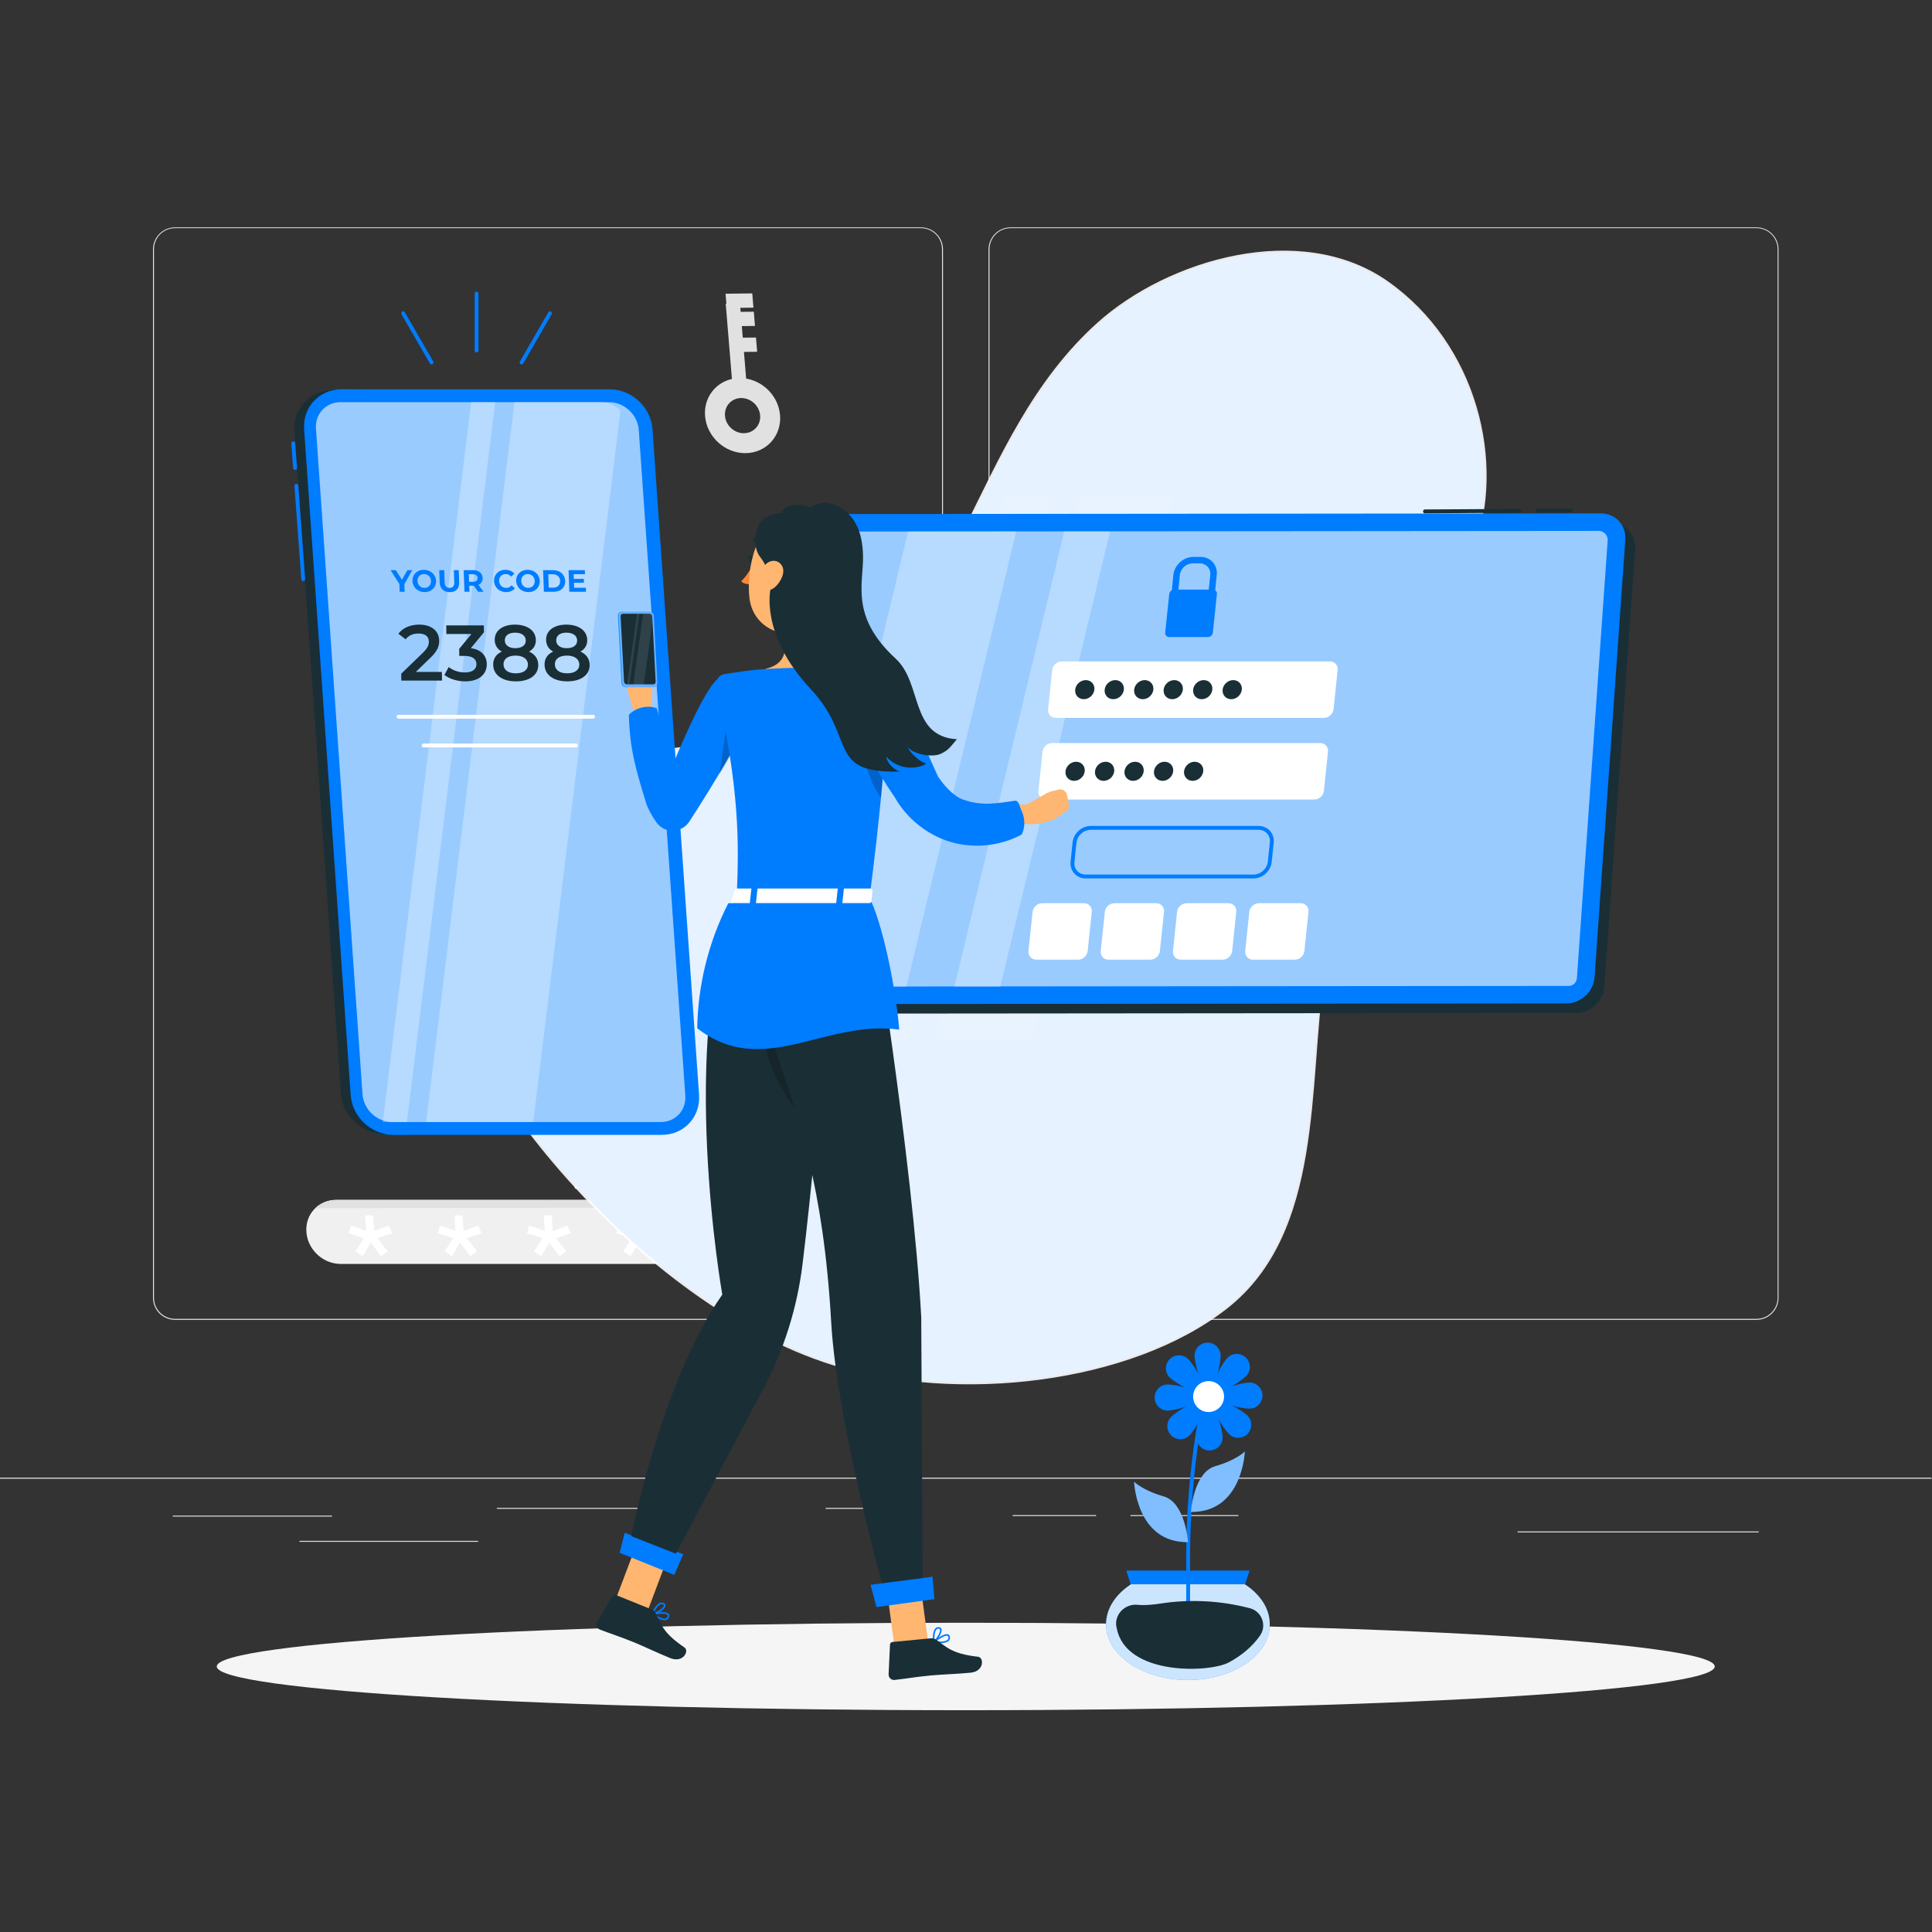 <?xml version="1.0" encoding="UTF-8" standalone="no"?>
<!-- Created with Inkscape (http://www.inkscape.org/) -->

<svg
   version="1.1"
   id="svg2"
   width="666.667"
   height="666.667"
   viewBox="0 0 666.667 666.667"
   sodipodi:docname="illustration1.ai"
   xmlns:inkscape="http://www.inkscape.org/namespaces/inkscape"
   xmlns:sodipodi="http://sodipodi.sourceforge.net/DTD/sodipodi-0.dtd"
   xmlns="http://www.w3.org/2000/svg"
   xmlns:svg="http://www.w3.org/2000/svg">
  <rect x="0" y="0" width="666.667" height="666.667" fill="#333333" stroke="none"/>
  <defs
     id="defs6">
    <clipPath
       clipPathUnits="userSpaceOnUse"
       id="clipPath16">
      <path
         d="M 0,500 H 500 V 0 H 0 Z"
         id="path14" />
    </clipPath>
    <clipPath
       clipPathUnits="userSpaceOnUse"
       id="clipPath52">
      <path
         d="m 295.492,425.193 h 39.354 v -43.622 h -39.354 z"
         id="path50" />
    </clipPath>
    <clipPath
       clipPathUnits="userSpaceOnUse"
       id="clipPath128">
      <path
         d="m 269.385,226.396 h 68.651 v -53.455 h -68.651 z"
         id="path126" />
    </clipPath>
    <clipPath
       clipPathUnits="userSpaceOnUse"
       id="clipPath144">
      <path
         d="M 0,500 H 500 V 0 H 0 Z"
         id="path142" />
    </clipPath>
    <clipPath
       clipPathUnits="userSpaceOnUse"
       id="clipPath156">
      <path
         d="M 115.164,435.241 H 384.836 V 141.769 H 115.164 Z"
         id="path154" />
    </clipPath>
    <clipPath
       clipPathUnits="userSpaceOnUse"
       id="clipPath176">
      <path
         d="M 0,500 H 500 V 0 H 0 Z"
         id="path174" />
    </clipPath>
    <clipPath
       clipPathUnits="userSpaceOnUse"
       id="clipPath184">
      <path
         d="m 222.117,372.045 h 50.018 V 230.894 h -50.018 z"
         id="path182" />
    </clipPath>
    <clipPath
       clipPathUnits="userSpaceOnUse"
       id="clipPath200">
      <path
         d="m 241.709,372.045 h 62.505 V 230.894 h -62.505 z"
         id="path198" />
    </clipPath>
    <clipPath
       clipPathUnits="userSpaceOnUse"
       id="clipPath224">
      <path
         d="M 205.976,362.699 H 416.174 V 244.733 H 205.976 Z"
         id="path222" />
    </clipPath>
    <clipPath
       clipPathUnits="userSpaceOnUse"
       id="clipPath328">
      <path
         d="m 207.833,362.558 h 79.54 V 244.733 h -79.54 z"
         id="path326" />
    </clipPath>
    <clipPath
       clipPathUnits="userSpaceOnUse"
       id="clipPath348">
      <path
         d="M 0,500 H 500 V 0 H 0 Z"
         id="path346" />
    </clipPath>
    <clipPath
       clipPathUnits="userSpaceOnUse"
       id="clipPath368">
      <path
         d="M 81.773,396.018 H 177.42 V 209.67 H 81.773 Z"
         id="path366" />
    </clipPath>
    <clipPath
       clipPathUnits="userSpaceOnUse"
       id="clipPath384">
      <path
         d="M 99.104,396.018 H 160.62 V 209.67 H 99.104 Z"
         id="path382" />
    </clipPath>
    <clipPath
       clipPathUnits="userSpaceOnUse"
       id="clipPath480">
      <path
         d="M 0,500 H 500 V 0 H 0 Z"
         id="path478" />
    </clipPath>
    <clipPath
       clipPathUnits="userSpaceOnUse"
       id="clipPath532">
      <path
         d="m 308.28,124.379 h 13.959 V 108.744 H 308.28 Z"
         id="path530" />
    </clipPath>
    <clipPath
       clipPathUnits="userSpaceOnUse"
       id="clipPath552">
      <path
         d="m 293.58,116.561 h 13.959 V 100.926 H 293.58 Z"
         id="path550" />
    </clipPath>
    <clipPath
       clipPathUnits="userSpaceOnUse"
       id="clipPath572">
      <path
         d="m 286.319,93.328 h 42.38 v -28.09 h -42.38 z"
         id="path570" />
    </clipPath>
    <clipPath
       clipPathUnits="userSpaceOnUse"
       id="clipPath600">
      <path
         d="M 0,500 H 500 V 0 H 0 Z"
         id="path598" />
    </clipPath>
    <clipPath
       clipPathUnits="userSpaceOnUse"
       id="clipPath660">
      <path
         d="m 186.243,315.462 h 5.978 v -15.731 h -5.978 z"
         id="path658" />
    </clipPath>
    <clipPath
       clipPathUnits="userSpaceOnUse"
       id="clipPath680">
      <path
         d="m 221.827,317.493 h 7.477 v -23.829 h -7.477 z"
         id="path678" />
    </clipPath>
    <clipPath
       clipPathUnits="userSpaceOnUse"
       id="clipPath728">
      <path
         d="m 197.335,254.335 h 8.72 v -41.472 h -8.72 z"
         id="path726" />
    </clipPath>
    <clipPath
       clipPathUnits="userSpaceOnUse"
       id="clipPath776">
      <path
         d="m 159.969,341.747 h 2.588 v -19.506 h -2.588 z"
         id="path774" />
    </clipPath>
    <clipPath
       clipPathUnits="userSpaceOnUse"
       id="clipPath796">
      <path
         d="m 160.14,341.747 h 10.031 V 322.241 H 160.14 Z"
         id="path794" />
    </clipPath>
    <clipPath
       clipPathUnits="userSpaceOnUse"
       id="clipPath816">
      <path
         d="m 162.339,341.25 h 6.561 v -18.271 h -6.561 z"
         id="path814" />
    </clipPath>
  </defs>
  <sodipodi:namedview
     id="namedview4"
     pagecolor="#ffffff"
     bordercolor="#000000"
     borderopacity="0.25"
     inkscape:showpageshadow="2"
     inkscape:pageopacity="0.0"
     inkscape:pagecheckerboard="0"
     inkscape:deskcolor="#d1d1d1" />
  <g
     id="g8"
     inkscape:groupmode="layer"
     inkscape:label="illustration1"
     transform="matrix(1.333,0,0,-1.333,0,666.667)">
    <g
       id="g10">
      <g
         id="g12"
         clip-path="url(#clipPath16)">
        <g
           id="g18"
           transform="translate(250,80.054)">
          <path
             d="m 0,0 c 107.082,0 193.89,-5.068 193.89,-11.32 0,-6.252 -86.808,-11.321 -193.89,-11.321 -107.083,0 -193.89,5.069 -193.89,11.321 C -193.89,-5.068 -107.083,0 0,0"
             style="fill:#f5f5f5;fill-opacity:1;fill-rule:nonzero;stroke:none"
             id="path20" />
        </g>
        <g
           id="g22"
           transform="translate(45.305,441.07)">
          <path
             d="m 0,0 c -3.012,-0.006 -5.449,-2.449 -5.449,-5.46 v -271.43 c 0,-3.012 2.437,-5.454 5.449,-5.46 h 193.09 c 3.014,0.006 5.455,2.446 5.461,5.46 V -5.46 c -0.006,3.013 -2.447,5.454 -5.461,5.46 z M 193.09,-282.6 H 0 c -3.149,0.006 -5.699,2.56 -5.699,5.71 V -5.46 C -5.672,-2.33 -3.13,0.194 0,0.2 h 193.09 c 3.154,0 5.711,-2.556 5.711,-5.71 v -271.38 c 0,-3.153 -2.557,-5.71 -5.711,-5.71"
             style="fill:#e7e7e7;fill-opacity:1;fill-rule:nonzero;stroke:none"
             id="path24" />
        </g>
        <g
           id="g26"
           transform="translate(261.606,441.07)">
          <path
             d="m 0,0 c -3.014,-0.006 -5.455,-2.447 -5.461,-5.46 v -271.43 c 0.006,-3.014 2.447,-5.454 5.461,-5.46 h 193.1 c 3.012,0.006 5.454,2.446 5.46,5.46 V -5.46 c -0.006,3.013 -2.448,5.454 -5.46,5.46 z M 193.1,-282.6 H 0 c -3.151,0.006 -5.705,2.558 -5.711,5.71 V -5.46 C -5.678,-2.329 -3.133,0.194 0,0.2 h 193.1 c 3.126,-0.011 5.663,-2.534 5.689,-5.66 v -271.43 c 0,-3.146 -2.544,-5.699 -5.689,-5.71"
             style="fill:#e7e7e7;fill-opacity:1;fill-rule:nonzero;stroke:none"
             id="path28" />
        </g>
        <path
           d="m 44.73,107.79 h 41.21 v -0.25 H 44.73 Z"
           style="fill:#e1e1e1;fill-opacity:1;fill-rule:nonzero;stroke:none"
           id="path30" />
        <path
           d="m 128.61,109.79 h 41.33 v -0.25 h -41.33 z"
           style="fill:#e1e1e1;fill-opacity:1;fill-rule:nonzero;stroke:none"
           id="path32" />
        <path
           d="m 213.72,109.79 h 10 v -0.25 h -10 z"
           style="fill:#e1e1e1;fill-opacity:1;fill-rule:nonzero;stroke:none"
           id="path34" />
        <path
           d="m 77.52,101.25 h 46.25 V 101 H 77.52 Z"
           style="fill:#e1e1e1;fill-opacity:1;fill-rule:nonzero;stroke:none"
           id="path36" />
        <path
           d="m 262.14,107.92 h 21.601 v -0.25 H 262.14 Z"
           style="fill:#e1e1e1;fill-opacity:1;fill-rule:nonzero;stroke:none"
           id="path38" />
        <path
           d="m 292.64,107.92 h 27.931 v -0.25 H 292.64 Z"
           style="fill:#e1e1e1;fill-opacity:1;fill-rule:nonzero;stroke:none"
           id="path40" />
        <path
           d="m 392.83,103.69 h 62.439 v -0.25 H 392.83 Z"
           style="fill:#e1e1e1;fill-opacity:1;fill-rule:nonzero;stroke:none"
           id="path42" />
        <path
           d="M 500,117.352 H 0 v 0.25 h 500 z"
           style="fill:#ececec;fill-opacity:1;fill-rule:nonzero;stroke:none"
           id="path44" />
        <g
           id="g46">
          <g
             id="g48" />
          <g
             id="g60">
            <g
               clip-path="url(#clipPath52)"
               opacity="0.8"
               id="g58">
              <g
                 transform="translate(334.835,420.519)"
                 id="g56">
                <path
                   d="m 0,0 -2.493,-34.274 c -0.083,-1.194 -0.599,-2.278 -1.393,-3.091 -0.915,-0.973 -2.21,-1.583 -3.607,-1.583 h -27.491 c -1.017,0 -1.934,0.322 -2.657,0.881 -1.127,0.838 -1.799,2.226 -1.69,3.793 L -36.839,0 c 0.181,2.582 2.418,4.673 5,4.673 H -4.347 C -1.765,4.673 0.181,2.582 0,0"
                   style="fill:#e1e1e1;fill-opacity:1;fill-rule:nonzero;stroke:none"
                   id="path54" />
              </g>
            </g>
          </g>
        </g>
        <g
           id="g62"
           transform="translate(322.911,405.002)">
          <path
             d="m 0,0 c -0.354,-5.056 -4.009,-9.154 -8.165,-9.154 -4.155,0 -7.237,4.098 -6.884,9.154 0.354,5.056 4.009,9.154 8.165,9.154 C -2.729,9.154 0.354,5.056 0,0"
             style="fill:#ffffff;fill-opacity:1;fill-rule:nonzero;stroke:none"
             id="path64" />
        </g>
        <g
           id="g66"
           transform="translate(326.377,383.934)">
          <path
             d="m 0,0 h -25.159 c -1.595,0 -2.699,0.765 -2.739,1.839 -0.059,1.555 8.1,8.304 15.84,7.719 0.029,-0.002 0.056,0 0.084,0 h 0.093 C -7.139,9.538 -2.674,7.533 1.078,4.567 4.812,1.616 1.278,0 0,0"
             style="fill:#ffffff;fill-opacity:1;fill-rule:nonzero;stroke:none"
             id="path68" />
        </g>
        <g
           id="g70"
           transform="translate(191.846,397.087)">
          <path
             d="m 0,0 c -2.508,-0.031 -4.38,-2.099 -4.173,-4.609 0.207,-2.51 2.415,-4.527 4.923,-4.495 2.508,0.031 4.381,2.099 4.174,4.608 C 4.717,-1.985 2.508,0.031 0,0 M 1.176,-14.267 C -4.176,-14.333 -8.89,-10.03 -9.331,-4.673 -9.772,0.684 -5.777,5.096 -0.425,5.163 4.928,5.229 9.641,0.926 10.082,-4.431 10.523,-9.788 6.528,-14.2 1.176,-14.267"
             style="fill:#e1e1e1;fill-opacity:1;fill-rule:nonzero;stroke:none"
             id="path72" />
        </g>
        <g
           id="g74"
           transform="translate(193.502,397.836)">
          <path
             d="m 0,0 -3.685,-0.046 -1.954,23.717 3.685,0.046 z"
             style="fill:#e1e1e1;fill-opacity:1;fill-rule:nonzero;stroke:none"
             id="path76" />
        </g>
        <g
           id="g78"
           transform="translate(195.039,420.489)">
          <path
             d="m 0,0 -6.917,-0.086 -0.305,3.688 6.917,0.086 z"
             style="fill:#e1e1e1;fill-opacity:1;fill-rule:nonzero;stroke:none"
             id="path80" />
        </g>
        <g
           id="g82"
           transform="translate(195.435,415.75)">
          <path
             d="m 0,0 -6.504,-0.081 -0.304,3.687 6.504,0.082 z"
             style="fill:#e1e1e1;fill-opacity:1;fill-rule:nonzero;stroke:none"
             id="path84" />
        </g>
        <g
           id="g86"
           transform="translate(195.996,409.066)">
          <path
             d="M 0,0 -5.677,-0.071 -5.98,3.617 -0.304,3.688 Z"
             style="fill:#e1e1e1;fill-opacity:1;fill-rule:nonzero;stroke:none"
             id="path88" />
        </g>
        <g
           id="g90"
           transform="translate(79.309,181.231)">
          <path
             d="m 0,0 c 0.021,-0.3 0.062,-0.6 0.112,-0.89 0.335,-1.93 1.337,-3.67 2.728,-4.97 1.604,-1.5 3.74,-2.43 6.03,-2.43 h 84.49 c 4.28,0 7.574,3.24 7.722,7.4 0.01,0.29 0.009,0.59 -0.012,0.89 -0.159,2.28 -1.235,4.36 -2.839,5.85 -1.605,1.5 -3.74,2.43 -6.03,2.43 H 7.711 C 3.131,8.28 -0.319,4.57 0,0"
             style="fill:#f0f0f0;fill-opacity:1;fill-rule:nonzero;stroke:none"
             id="path92" />
        </g>
        <g
           id="g94"
           transform="translate(180.388,180.343)">
          <path
             d="M 0,0 C -0.005,-0.27 -0.029,-0.54 -0.074,-0.8 -0.296,1.36 -1.352,3.32 -2.887,4.74 -4.49,6.24 -6.624,7.17 -8.914,7.17 L -98.767,7.03 c 1.374,1.33 3.268,2.14 5.398,2.14 h 84.49 c 2.29,0 4.424,-0.93 6.027,-2.43 C -1.248,5.25 -0.164,3.17 -0.004,0.891 0.011,0.59 0.016,0.29 0,0"
             style="fill:#e1e1e1;fill-opacity:1;fill-rule:nonzero;stroke:none"
             id="path96" />
        </g>
        <g
           id="g98"
           transform="translate(165.931,185.516)">
          <path
             d="m 0,0 0.282,-4.041 3.787,1.403 0.86,-1.996 -3.868,-1.275 2.701,-3.391 -1.745,-1.277 -2.63,3.524 -2.102,-3.524 -1.87,1.277 2.191,3.391 -4.01,1.275 0.578,1.984 4.018,-1.352 L -2.087,0 Z"
             style="fill:#ffffff;fill-opacity:1;fill-rule:nonzero;stroke:none"
             id="path100" />
        </g>
        <g
           id="g102"
           transform="translate(142.823,185.516)">
          <path
             d="M 0,0 0.282,-4.041 4.07,-2.638 4.93,-4.634 1.061,-5.909 3.763,-9.3 l -1.746,-1.277 -2.63,3.524 -2.102,-3.524 -1.87,1.277 2.191,3.391 -4.01,1.275 0.578,1.984 4.019,-1.352 L -2.087,0 Z"
             style="fill:#ffffff;fill-opacity:1;fill-rule:nonzero;stroke:none"
             id="path104" />
        </g>
        <g
           id="g106"
           transform="translate(119.716,185.516)">
          <path
             d="M 0,0 0.283,-4.041 4.07,-2.638 4.93,-4.634 1.062,-5.909 3.763,-9.3 l -1.746,-1.277 -2.63,3.524 -2.101,-3.524 -1.87,1.277 2.191,3.391 -4.011,1.275 0.578,1.984 4.019,-1.352 L -2.087,0 Z"
             style="fill:#ffffff;fill-opacity:1;fill-rule:nonzero;stroke:none"
             id="path108" />
        </g>
        <g
           id="g110"
           transform="translate(96.608,185.516)">
          <path
             d="M 0,0 0.283,-4.041 4.07,-2.638 4.93,-4.634 1.062,-5.909 3.763,-9.3 l -1.745,-1.277 -2.63,3.524 -2.102,-3.524 -1.87,1.277 2.191,3.391 -4.01,1.275 0.577,1.984 4.019,-1.352 L -2.086,0 Z"
             style="fill:#ffffff;fill-opacity:1;fill-rule:nonzero;stroke:none"
             id="path112" />
        </g>
        <g
           id="g114"
           transform="translate(152.734,192.432)">
          <path
             d="M 0,0 H -3.938 L -3.92,1 H 0.018 Z"
             style="fill:#e1e1e1;fill-opacity:1;fill-rule:nonzero;stroke:none"
             id="path116" />
        </g>
        <g
           id="g118"
           transform="translate(169.673,192.432)">
          <path
             d="m 0,0 h -12.854 l 0.018,1 H 0.018 Z"
             style="fill:#e1e1e1;fill-opacity:1;fill-rule:nonzero;stroke:none"
             id="path120" />
        </g>
        <g
           id="g122">
          <g
             id="g124" />
          <g
             id="g136">
            <g
               clip-path="url(#clipPath128)"
               opacity="0.8"
               id="g134">
              <g
                 transform="translate(269.385,197.473)"
                 id="g132">
                <path
                   d="m 0,0 15.934,-24.531 52.558,52.558 c 0.462,0.462 -0.176,1.181 -0.689,0.778 L 17.716,-10.455 8.257,4.797 Z"
                   style="fill:#e1e1e1;fill-opacity:1;fill-rule:nonzero;stroke:none"
                   id="path130" />
              </g>
            </g>
          </g>
        </g>
      </g>
    </g>
    <g
       id="g138">
      <g
         id="g140"
         clip-path="url(#clipPath144)">
        <g
           id="g146"
           transform="translate(284.417,416.216)">
          <path
             d="m 0,0 c -16.634,-14.948 -25.176,-34.714 -34.57,-53.531 -9.394,-18.816 -20.879,-38.07 -41.01,-49.661 -14.297,-8.233 -36.397,-4.378 -51.833,-11.034 -24.85,-10.715 -34.708,-19.806 -40.706,-42.564 -7.133,-27.064 47.181,-96.098 99.455,-112.212 32.035,-9.875 76.757,-4.932 101.607,14.582 24.851,19.514 20.795,57.655 24.974,85.881 3.008,20.323 1.419,41.434 9.746,60.701 7.381,17.079 22.109,31.522 28.726,48.817 8.8,23.005 1.007,53.625 -21.788,69.674 C 52.211,26.417 18.076,16.244 0,0"
             style="fill:#007cff;fill-opacity:1;fill-rule:nonzero;stroke:none"
             id="path148" />
        </g>
        <g
           id="g150">
          <g
             id="g152" />
          <g
             id="g168">
            <g
               clip-path="url(#clipPath156)"
               opacity="0.9"
               id="g166">
              <g
                 transform="translate(284.417,416.216)"
                 id="g160">
                <path
                   d="m 0,0 c -16.634,-14.948 -25.176,-34.714 -34.57,-53.531 -9.394,-18.816 -20.879,-38.07 -41.01,-49.661 -14.297,-8.233 -36.397,-4.378 -51.833,-11.034 -24.85,-10.715 -34.708,-19.806 -40.706,-42.564 -7.133,-27.064 47.181,-96.098 99.455,-112.212 32.035,-9.875 76.757,-4.932 101.607,14.582 24.851,19.514 20.795,57.655 24.974,85.881 3.008,20.323 1.419,41.434 9.746,60.701 7.381,17.079 22.109,31.522 28.726,48.817 8.8,23.005 1.007,53.625 -21.788,69.674 C 52.211,26.417 18.076,16.244 0,0"
                   style="fill:#ffffff;fill-opacity:1;fill-rule:nonzero;stroke:none"
                   id="path158" />
              </g>
              <g
                 transform="translate(284.417,416.216)"
                 id="g164">
                <path
                   d="m 0,0 c -16.634,-14.948 -25.176,-34.714 -34.57,-53.531 -9.394,-18.816 -20.879,-38.07 -41.01,-49.661 -14.297,-8.233 -36.397,-4.378 -51.833,-11.034 -24.85,-10.715 -34.708,-19.806 -40.706,-42.564 -7.133,-27.064 47.181,-96.098 99.455,-112.212 32.035,-9.875 76.757,-4.932 101.607,14.582 24.851,19.514 20.795,57.655 24.974,85.881 3.008,20.323 1.419,41.434 9.746,60.701 7.381,17.079 22.109,31.522 28.726,48.817 8.8,23.005 1.007,53.625 -21.788,69.674 C 52.211,26.417 18.076,16.244 0,0 Z"
                   style="fill:none;stroke:#ffffff;stroke-width:1;stroke-linecap:butt;stroke-linejoin:miter;stroke-miterlimit:10;stroke-dasharray:none;stroke-opacity:1"
                   id="path162" />
              </g>
            </g>
          </g>
        </g>
      </g>
    </g>
    <g
       id="g170">
      <g
         id="g172"
         clip-path="url(#clipPath176)">
        <g
           id="g178">
          <g
             id="g180" />
          <g
             id="g192">
            <g
               clip-path="url(#clipPath184)"
               opacity="0.1"
               id="g190">
              <g
                 transform="translate(259.856,372.045)"
                 id="g188">
                <path
                   d="m 0,0 -37.739,-141.15 h 12.695 L 12.278,0 Z"
                   style="fill:#ffffff;fill-opacity:1;fill-rule:nonzero;stroke:none"
                   id="path186" />
              </g>
            </g>
          </g>
        </g>
        <g
           id="g194">
          <g
             id="g196" />
          <g
             id="g208">
            <g
               clip-path="url(#clipPath200)"
               opacity="0.1"
               id="g206">
              <g
                 transform="translate(279.449,372.045)"
                 id="g204">
                <path
                   d="m 0,0 -37.74,-141.15 h 25.182 L 24.765,0 Z"
                   style="fill:#ffffff;fill-opacity:1;fill-rule:nonzero;stroke:none"
                   id="path202" />
              </g>
            </g>
          </g>
        </g>
        <g
           id="g210"
           transform="translate(415.31,244.685)">
          <path
             d="m 0,0 7.961,113.303 c 0.264,3.744 -2.573,6.776 -6.335,6.773 l -197.734,-0.172 c -3.762,-0.003 -7.025,-3.04 -7.288,-6.784 l -7.961,-113.304 c -0.263,-3.743 2.573,-6.775 6.335,-6.772 L -7.288,-6.784 C -3.526,-6.781 -0.263,-3.743 0,0"
             style="fill:#1a2e35;fill-opacity:1;fill-rule:nonzero;stroke:none"
             id="path212" />
        </g>
        <g
           id="g214"
           transform="translate(412.772,247.156)">
          <path
             d="m 0,0 7.962,113.303 c 0.263,3.744 -2.573,6.776 -6.336,6.773 l -197.733,-0.172 c -3.763,-0.003 -7.026,-3.04 -7.289,-6.784 l -7.961,-113.304 c -0.263,-3.743 2.573,-6.775 6.336,-6.772 L -7.287,-6.784 C -3.525,-6.781 -0.263,-3.743 0,0"
             style="fill:#007cff;fill-opacity:1;fill-rule:nonzero;stroke:none"
             id="path216" />
        </g>
        <g
           id="g218">
          <g
             id="g220" />
          <g
             id="g232">
            <g
               clip-path="url(#clipPath224)"
               opacity="0.6"
               id="g230">
              <g
                 transform="translate(407.531,245.483)"
                 id="g228">
                <path
                   d="M 0,0 C -0.283,-0.263 -0.771,-0.577 -1.494,-0.579 L -199.228,-0.75 c -1.33,-0.001 -2.415,1.156 -2.322,2.477 l 7.961,113.303 c 0.05,0.712 0.396,1.174 0.677,1.436 0.282,0.263 0.77,0.577 1.492,0.578 l 197.735,0.171 c 1.33,10e-4 2.414,-1.155 2.322,-2.476 L 0.676,1.436 C 0.626,0.724 0.28,0.263 0,0"
                   style="fill:#ffffff;fill-opacity:1;fill-rule:nonzero;stroke:none"
                   id="path226" />
              </g>
            </g>
          </g>
        </g>
        <g
           id="g234"
           transform="translate(341.759,307.771)">
          <path
             d="m 0,0 h -69.405 c -1.24,0 -2.349,-1 -2.478,-2.233 l -1.062,-10.15 c -0.129,-1.233 0.771,-2.233 2.01,-2.233 h 69.406 c 1.239,0 2.348,1 2.477,2.233 l 1.063,10.15 C 2.14,-1 1.239,0 0,0"
             style="fill:#ffffff;fill-opacity:1;fill-rule:nonzero;stroke:none"
             id="path236" />
        </g>
        <g
           id="g238"
           transform="translate(280.608,266.315)">
          <path
             d="m 0,0 h -10.831 c -1.239,0 -2.349,-1 -2.478,-2.233 l -1.062,-10.149 c -0.129,-1.234 0.771,-2.234 2.011,-2.234 h 10.831 c 1.239,0 2.348,1 2.477,2.234 L 2.011,-2.233 C 2.14,-1 1.239,0 0,0"
             style="fill:#ffffff;fill-opacity:1;fill-rule:nonzero;stroke:none"
             id="path240" />
        </g>
        <g
           id="g242"
           transform="translate(299.31,266.315)">
          <path
             d="m 0,0 h -10.831 c -1.239,0 -2.349,-1 -2.478,-2.233 l -1.062,-10.149 c -0.129,-1.234 0.771,-2.234 2.011,-2.234 h 10.831 c 1.239,0 2.348,1 2.477,2.234 L 2.01,-2.233 C 2.14,-1 1.239,0 0,0"
             style="fill:#ffffff;fill-opacity:1;fill-rule:nonzero;stroke:none"
             id="path244" />
        </g>
        <g
           id="g246"
           transform="translate(318.011,266.315)">
          <path
             d="m 0,0 h -10.831 c -1.24,0 -2.349,-1 -2.479,-2.233 l -1.061,-10.149 c -0.129,-1.234 0.77,-2.234 2.01,-2.234 H -1.53 c 1.239,0 2.348,1 2.478,2.234 L 2.01,-2.233 C 2.139,-1 1.239,0 0,0"
             style="fill:#ffffff;fill-opacity:1;fill-rule:nonzero;stroke:none"
             id="path248" />
        </g>
        <g
           id="g250"
           transform="translate(336.711,266.315)">
          <path
             d="m 0,0 h -10.831 c -1.239,0 -2.349,-1 -2.478,-2.233 l -1.061,-10.149 c -0.13,-1.234 0.77,-2.234 2.01,-2.234 h 10.831 c 1.239,0 2.348,1 2.477,2.234 L 2.011,-2.233 C 2.14,-1 1.239,0 0,0"
             style="fill:#ffffff;fill-opacity:1;fill-rule:nonzero;stroke:none"
             id="path252" />
        </g>
        <g
           id="g254"
           transform="translate(281.059,273.229)">
          <path
             d="m 0,0 h 43.416 c 2.111,0 4,1.703 4.22,3.803 l 0.521,4.983 c 0.22,2.101 -1.312,3.803 -3.424,3.803 H 1.317 c -2.11,0 -4,-1.702 -4.219,-3.803 L -3.424,3.803 C -3.644,1.703 -2.11,0 0,0 Z"
             style="fill:none;stroke:#007cff;stroke-width:1;stroke-linecap:round;stroke-linejoin:round;stroke-miterlimit:10;stroke-dasharray:none;stroke-opacity:1"
             id="path256" />
        </g>
        <g
           id="g258"
           transform="translate(344.26,328.905)">
          <path
             d="m 0,0 h -69.405 c -1.24,0 -2.349,-1 -2.478,-2.233 l -1.062,-10.149 c -0.129,-1.234 0.771,-2.233 2.01,-2.233 h 69.406 c 1.239,0 2.348,0.999 2.477,2.233 L 2.011,-2.233 C 2.14,-1 1.239,0 0,0"
             style="fill:#ffffff;fill-opacity:1;fill-rule:nonzero;stroke:none"
             id="path260" />
        </g>
        <g
           id="g262"
           transform="translate(280.793,300.463)">
          <path
             d="m 0,0 c 0.143,1.365 -0.854,2.472 -2.226,2.472 -1.372,0 -2.599,-1.107 -2.743,-2.472 -0.142,-1.365 0.854,-2.472 2.226,-2.472 1.372,0 2.6,1.107 2.743,2.472"
             style="fill:#1a2e35;fill-opacity:1;fill-rule:nonzero;stroke:none"
             id="path264" />
        </g>
        <g
           id="g266"
           transform="translate(288.427,300.463)">
          <path
             d="m 0,0 c 0.143,1.365 -0.854,2.472 -2.226,2.472 -1.372,0 -2.6,-1.107 -2.743,-2.472 -0.142,-1.365 0.854,-2.472 2.226,-2.472 1.372,0 2.599,1.107 2.743,2.472"
             style="fill:#1a2e35;fill-opacity:1;fill-rule:nonzero;stroke:none"
             id="path268" />
        </g>
        <g
           id="g270"
           transform="translate(296.06,300.463)">
          <path
             d="m 0,0 c 0.143,1.365 -0.854,2.472 -2.226,2.472 -1.372,0 -2.6,-1.107 -2.743,-2.472 -0.143,-1.365 0.854,-2.472 2.226,-2.472 1.372,0 2.599,1.107 2.743,2.472"
             style="fill:#1a2e35;fill-opacity:1;fill-rule:nonzero;stroke:none"
             id="path272" />
        </g>
        <g
           id="g274"
           transform="translate(303.693,300.463)">
          <path
             d="m 0,0 c 0.144,1.365 -0.854,2.472 -2.226,2.472 -1.372,0 -2.599,-1.107 -2.743,-2.472 -0.142,-1.365 0.855,-2.472 2.226,-2.472 1.372,0 2.6,1.107 2.743,2.472"
             style="fill:#1a2e35;fill-opacity:1;fill-rule:nonzero;stroke:none"
             id="path276" />
        </g>
        <g
           id="g278"
           transform="translate(311.477,300.463)">
          <path
             d="m 0,0 c 0.144,1.365 -0.854,2.472 -2.226,2.472 -1.372,0 -2.599,-1.107 -2.743,-2.472 -0.142,-1.365 0.855,-2.472 2.226,-2.472 1.372,0 2.6,1.107 2.743,2.472"
             style="fill:#1a2e35;fill-opacity:1;fill-rule:nonzero;stroke:none"
             id="path280" />
        </g>
        <g
           id="g282"
           transform="translate(283.294,321.598)">
          <path
             d="M 0,0 C 0.144,1.365 -0.854,2.472 -2.226,2.472 -3.598,2.472 -4.825,1.365 -4.968,0 -5.111,-1.365 -4.114,-2.472 -2.742,-2.472 -1.371,-2.472 -0.143,-1.365 0,0"
             style="fill:#1a2e35;fill-opacity:1;fill-rule:nonzero;stroke:none"
             id="path284" />
        </g>
        <g
           id="g286"
           transform="translate(290.928,321.598)">
          <path
             d="m 0,0 c 0.143,1.365 -0.854,2.472 -2.226,2.472 -1.372,0 -2.599,-1.107 -2.743,-2.472 -0.142,-1.365 0.854,-2.472 2.226,-2.472 1.372,0 2.6,1.107 2.743,2.472"
             style="fill:#1a2e35;fill-opacity:1;fill-rule:nonzero;stroke:none"
             id="path288" />
        </g>
        <g
           id="g290"
           transform="translate(298.562,321.598)">
          <path
             d="m 0,0 c 0.143,1.365 -0.854,2.472 -2.226,2.472 -1.372,0 -2.6,-1.107 -2.743,-2.472 -0.142,-1.365 0.854,-2.472 2.226,-2.472 1.372,0 2.599,1.107 2.743,2.472"
             style="fill:#1a2e35;fill-opacity:1;fill-rule:nonzero;stroke:none"
             id="path292" />
        </g>
        <g
           id="g294"
           transform="translate(306.194,321.598)">
          <path
             d="m 0,0 c 0.144,1.365 -0.854,2.472 -2.225,2.472 -1.372,0 -2.6,-1.107 -2.743,-2.472 -0.143,-1.365 0.854,-2.472 2.226,-2.472 1.372,0 2.599,1.107 2.742,2.472"
             style="fill:#1a2e35;fill-opacity:1;fill-rule:nonzero;stroke:none"
             id="path296" />
        </g>
        <g
           id="g298"
           transform="translate(313.828,321.598)">
          <path
             d="m 0,0 c 0.144,1.365 -0.854,2.472 -2.226,2.472 -1.372,0 -2.599,-1.107 -2.742,-2.472 -0.143,-1.365 0.853,-2.472 2.225,-2.472 1.372,0 2.6,1.107 2.743,2.472"
             style="fill:#1a2e35;fill-opacity:1;fill-rule:nonzero;stroke:none"
             id="path300" />
        </g>
        <g
           id="g302"
           transform="translate(321.462,321.598)">
          <path
             d="m 0,0 c 0.143,1.365 -0.854,2.472 -2.226,2.472 -1.372,0 -2.599,-1.107 -2.743,-2.472 -0.142,-1.365 0.854,-2.472 2.226,-2.472 1.372,0 2.6,1.107 2.743,2.472"
             style="fill:#1a2e35;fill-opacity:1;fill-rule:nonzero;stroke:none"
             id="path304" />
        </g>
        <g
           id="g306"
           transform="translate(314.978,351.288)">
          <path
             d="m 0,0 -0.541,-5.125 c -0.049,-0.462 -0.464,-0.837 -0.929,-0.837 -0.464,0 -0.801,0.375 -0.752,0.837 L -1.681,0 c 0.174,1.655 -1.037,3.003 -2.7,3.003 H -6.224 C -7.887,3.003 -9.382,1.655 -9.557,0 l -0.468,-4.761 h -1.682 L -11.238,0 c 0.272,2.579 2.601,4.676 5.191,4.676 h 1.843 C -1.614,4.676 0.272,2.579 0,0"
             style="fill:#007cff;fill-opacity:1;fill-rule:nonzero;stroke:none"
             id="path308" />
        </g>
        <g
           id="g310"
           transform="translate(315.013,346.35)">
          <path
             d="m 0,0 -1.055,-9.986 c -0.066,-0.633 -0.633,-1.144 -1.268,-1.144 h -10.035 c -0.635,0 -1.095,0.511 -1.029,1.144 L -12.333,0 c 0.043,0.408 0.297,0.767 0.641,0.969 0.188,0.11 0.404,0.175 0.629,0.175 h 10.035 c 0.217,0 0.414,-0.061 0.575,-0.164 C -0.141,0.779 0.043,0.416 0,0"
             style="fill:#007cff;fill-opacity:1;fill-rule:nonzero;stroke:none"
             id="path312" />
        </g>
        <g
           id="g314"
           transform="translate(393.309,367.892)">
          <path
             d="M 0,0 -24.437,-0.146"
             style="fill:none;stroke:#1a2e35;stroke-width:1;stroke-linecap:round;stroke-linejoin:round;stroke-miterlimit:10;stroke-dasharray:none;stroke-opacity:1"
             id="path316" />
        </g>
        <g
           id="g318"
           transform="translate(406.629,367.959)">
          <path
             d="M 0,0 -8.637,-0.039"
             style="fill:none;stroke:#1a2e35;stroke-width:1;stroke-linecap:round;stroke-linejoin:round;stroke-miterlimit:10;stroke-dasharray:none;stroke-opacity:1"
             id="path320" />
        </g>
        <g
           id="g322">
          <g
             id="g324" />
          <g
             id="g340">
            <g
               clip-path="url(#clipPath328)"
               opacity="0.3"
               id="g338">
              <g
                 transform="translate(235.099,362.558)"
                 id="g332">
                <path
                   d="M 0,0 H 27.977 L -0.464,-117.824 h -22.515 -0.062 c -2.786,0.014 -4.752,2.68 -4.099,5.387 z"
                   style="fill:#ffffff;fill-opacity:1;fill-rule:nonzero;stroke:none"
                   id="path330" />
              </g>
              <g
                 transform="translate(275.496,362.558)"
                 id="g336">
                <path
                   d="M 0,0 H 11.877 L -16.564,-117.824 H -28.441 Z"
                   style="fill:#ffffff;fill-opacity:1;fill-rule:nonzero;stroke:none"
                   id="path334" />
              </g>
            </g>
          </g>
        </g>
      </g>
    </g>
    <g
       id="g342">
      <g
         id="g344"
         clip-path="url(#clipPath348)">
        <g
           id="g350"
           transform="translate(86.653,399.337)">
          <path
             d="M 0,0 H 5.677 C -0.037,0 -4.345,-4.632 -3.944,-10.345 L 8.104,-182.642 c 0.399,-5.714 5.354,-10.345 11.067,-10.345 h -5.676 c -5.713,0 -10.668,4.631 -11.067,10.345 L -9.621,-10.345 C -10.021,-4.632 -5.713,0 0,0"
             style="fill:#007cff;fill-opacity:1;fill-rule:nonzero;stroke:none"
             id="path352" />
        </g>
        <g
           id="g354"
           transform="translate(86.653,399.337)">
          <path
             d="M 0,0 H 5.677 C -0.037,0 -4.345,-4.632 -3.944,-10.345 L 8.104,-182.642 c 0.399,-5.714 5.354,-10.345 11.067,-10.345 h -5.676 c -5.713,0 -11.468,4.631 -11.868,10.345 L -10.421,-10.345 C -10.82,-4.632 -5.713,0 0,0"
             style="fill:#1a2e35;fill-opacity:1;fill-rule:nonzero;stroke:none"
             id="path356" />
        </g>
        <g
           id="g358"
           transform="translate(101.842,206.351)">
          <path
             d="m 0,0 h 69.497 c 5.713,0 10.021,4.631 9.621,10.345 L 67.07,182.642 c -0.399,5.713 -5.354,10.345 -11.068,10.345 h -69.497 c -5.713,0 -10.021,-4.632 -9.621,-10.345 L -11.068,10.345 C -10.669,4.631 -5.714,0 0,0"
             style="fill:#007cff;fill-opacity:1;fill-rule:nonzero;stroke:none"
             id="path360" />
        </g>
        <g
           id="g362">
          <g
             id="g364" />
          <g
             id="g376">
            <g
               clip-path="url(#clipPath368)"
               opacity="0.6"
               id="g374">
              <g
                 transform="translate(157.656,396.018)"
                 id="g372">
                <path
                   d="m 0,0 c 3.967,0 7.42,-3.229 7.697,-7.199 l 12.049,-172.298 c 0.129,-1.847 -0.461,-3.574 -1.659,-4.861 -1.195,-1.283 -2.868,-1.99 -4.709,-1.99 h -69.497 c -3.967,0 -7.42,3.229 -7.698,7.199 L -75.865,-6.852 c -0.13,1.848 0.46,3.574 1.659,4.862 1.195,1.283 2.867,1.99 4.708,1.99 z"
                   style="fill:#ffffff;fill-opacity:1;fill-rule:nonzero;stroke:none"
                   id="path370" />
              </g>
            </g>
          </g>
        </g>
        <g
           id="g378">
          <g
             id="g380" />
          <g
             id="g396">
            <g
               clip-path="url(#clipPath384)"
               opacity="0.3"
               id="g394">
              <g
                 transform="translate(138.033,209.67)"
                 id="g388">
                <path
                   d="M 0,0 H -27.719 L -4.86,186.348 h 22.308 c 2.032,0 3.853,-0.852 5.139,-2.213 z"
                   style="fill:#ffffff;fill-opacity:1;fill-rule:nonzero;stroke:none"
                   id="path386" />
              </g>
              <g
                 transform="translate(105.34,209.67)"
                 id="g392">
                <path
                   d="m 0,0 h -6.235 l 22.858,186.348 h 6.235 z"
                   style="fill:#ffffff;fill-opacity:1;fill-rule:nonzero;stroke:none"
                   id="path390" />
              </g>
            </g>
          </g>
        </g>
        <g
           id="g398"
           transform="translate(103.177,314.596)">
          <path
             d="M 0,0 H 50.341"
             style="fill:none;stroke:#ffffff;stroke-width:1;stroke-linecap:round;stroke-linejoin:round;stroke-miterlimit:10;stroke-dasharray:none;stroke-opacity:1"
             id="path400" />
        </g>
        <g
           id="g402"
           transform="translate(109.67,307.151)">
          <path
             d="M 0,0 H 39.432"
             style="fill:none;stroke:#ffffff;stroke-width:1;stroke-linecap:round;stroke-linejoin:round;stroke-miterlimit:10;stroke-dasharray:none;stroke-opacity:1"
             id="path404" />
        </g>
        <g
           id="g406"
           transform="translate(104.678,348.922)">
          <path
             d="m 0,0 0.069,-1.978 h -1.29 L -1.29,0.016 -3.574,3.605 h 1.37 l 1.576,-2.48 1.402,2.48 h 1.267 z"
             style="fill:#007cff;fill-opacity:1;fill-rule:nonzero;stroke:none"
             id="path408" />
        </g>
        <g
           id="g410"
           transform="translate(111.567,349.735)">
          <path
             d="m 0,0 c -0.037,1.061 -0.812,1.786 -1.807,1.786 -0.996,0 -1.718,-0.725 -1.681,-1.786 0.037,-1.061 0.81,-1.787 1.806,-1.787 0.995,0 1.719,0.726 1.682,1.787 m -4.795,0 c -0.059,1.659 1.189,2.887 2.949,2.887 1.752,0 3.094,-1.22 3.153,-2.887 0.058,-1.667 -1.198,-2.887 -2.95,-2.887 -1.76,0 -3.093,1.228 -3.152,2.887"
             style="fill:#007cff;fill-opacity:1;fill-rule:nonzero;stroke:none"
             id="path412" />
        </g>
        <g
           id="g414"
           transform="translate(113.814,349.4)">
          <path
             d="m 0,0 -0.109,3.126 h 1.29 L 1.288,0.048 c 0.037,-1.061 0.515,-1.5 1.296,-1.5 0.788,0 1.227,0.439 1.189,1.5 L 3.666,3.126 H 4.94 L 5.05,0 C 5.107,-1.643 4.2,-2.552 2.615,-2.552 1.029,-2.552 0.058,-1.643 0,0"
             style="fill:#007cff;fill-opacity:1;fill-rule:nonzero;stroke:none"
             id="path416" />
        </g>
        <g
           id="g418"
           transform="translate(122.413,351.474)">
          <path
             d="m 0,0 h -1.053 l 0.069,-1.946 h 1.051 c 0.788,0 1.174,0.367 1.153,0.973 C 1.198,-0.358 0.787,0 0,0 m 1.369,-4.53 -1.13,1.555 H 0.175 -0.948 l 0.054,-1.555 h -1.29 l -0.195,5.583 h 2.413 c 1.49,0 2.448,-0.774 2.492,-2.026 C 2.557,-1.81 2.156,-2.424 1.441,-2.735 L 2.755,-4.53 Z"
             style="fill:#007cff;fill-opacity:1;fill-rule:nonzero;stroke:none"
             id="path420" />
        </g>
        <g
           id="g422"
           transform="translate(127.895,349.735)">
          <path
             d="m 0,0 c -0.059,1.683 1.188,2.887 2.925,2.887 0.964,0 1.781,-0.351 2.329,-0.989 L 4.452,1.132 C 4.063,1.563 3.586,1.786 3.028,1.786 1.984,1.786 1.27,1.053 1.307,0 c 0.037,-1.053 0.802,-1.787 1.846,-1.787 0.558,0 1.02,0.224 1.378,0.662 L 5.387,-1.89 C 4.884,-2.536 4.092,-2.887 3.12,-2.887 1.392,-2.887 0.059,-1.683 0,0"
             style="fill:#007cff;fill-opacity:1;fill-rule:nonzero;stroke:none"
             id="path424" />
        </g>
        <g
           id="g426"
           transform="translate(138.414,349.735)">
          <path
             d="m 0,0 c -0.037,1.061 -0.812,1.786 -1.807,1.786 -0.996,0 -1.718,-0.725 -1.681,-1.786 0.037,-1.061 0.81,-1.787 1.806,-1.787 0.995,0 1.719,0.726 1.682,1.787 m -4.795,0 c -0.059,1.659 1.189,2.887 2.949,2.887 1.752,0 3.094,-1.22 3.153,-2.887 0.058,-1.667 -1.198,-2.887 -2.95,-2.887 -1.76,0 -3.093,1.228 -3.152,2.887"
             style="fill:#007cff;fill-opacity:1;fill-rule:nonzero;stroke:none"
             id="path428" />
        </g>
        <g
           id="g430"
           transform="translate(143.227,348.005)">
          <path
             d="M 0,0 C 1.107,0 1.809,0.662 1.771,1.73 1.734,2.799 0.986,3.461 -0.121,3.461 H -1.3 L -1.179,0 Z m -2.627,4.522 h 2.533 C 1.729,4.522 3.019,3.421 3.078,1.73 3.138,0.04 1.925,-1.061 0.102,-1.061 h -2.534 z"
             style="fill:#007cff;fill-opacity:1;fill-rule:nonzero;stroke:none"
             id="path432" />
        </g>
        <g
           id="g434"
           transform="translate(151.66,347.981)">
          <path
             d="m 0,0 0.036,-1.037 h -4.317 l -0.196,5.583 h 4.214 l 0.036,-1.037 h -2.931 l 0.042,-1.212 h 2.589 L -0.491,1.292 H -3.08 L -3.035,0 Z"
             style="fill:#007cff;fill-opacity:1;fill-rule:nonzero;stroke:none"
             id="path436" />
        </g>
        <g
           id="g438"
           transform="translate(114.378,326.194)">
          <path
             d="m 0,0 0.04,-2.244 h -10.527 l -0.032,1.775 5.578,5.385 c 1.364,1.326 1.594,2.162 1.58,2.957 -0.023,1.306 -0.934,2.061 -2.689,2.061 -1.387,0 -2.541,-0.47 -3.319,-1.49 l -1.882,1.429 c 1.076,1.488 3.04,2.366 5.386,2.366 3.1,0 5.128,-1.571 5.172,-4.1 C -0.669,6.752 -1.034,5.487 -2.981,3.631 L -6.732,0 Z"
             style="fill:#1a2e35;fill-opacity:1;fill-rule:nonzero;stroke:none"
             id="path440" />
        </g>
        <g
           id="g442"
           transform="translate(126.012,328.233)">
          <path
             d="m 0,0 c 0.042,-2.407 -1.737,-4.487 -5.573,-4.487 -2.02,0 -4.05,0.612 -5.394,1.652 l 1.107,2.06 c 1.034,-0.856 2.594,-1.408 4.206,-1.408 1.897,0 3.005,0.837 2.981,2.162 -0.022,1.286 -0.975,2.123 -3.138,2.123 h -1.305 l -0.031,1.815 3.174,3.855 h -6.487 l -0.038,2.223 h 9.731 L -0.736,8.221 -4.132,4.1 C -1.433,3.753 -0.038,2.142 0,0"
             style="fill:#1a2e35;fill-opacity:1;fill-rule:nonzero;stroke:none"
             id="path444" />
        </g>
        <g
           id="g446"
           transform="translate(130.678,334.332)">
          <path
             d="m 0,0 c 0.021,-1.224 1.055,-1.999 2.728,-1.999 1.693,0 2.72,0.775 2.699,1.999 C 5.404,1.285 4.29,2.02 2.657,2.02 1.025,2.02 -0.022,1.285 0,0 m 5.984,-6.201 c -0.025,1.408 -1.263,2.285 -3.222,2.285 -1.958,0 -3.127,-0.877 -3.102,-2.285 0.026,-1.448 1.224,-2.305 3.182,-2.305 1.959,0 3.168,0.857 3.142,2.305 m 2.674,-0.082 c 0.047,-2.652 -2.23,-4.303 -5.78,-4.303 -3.55,0 -5.842,1.651 -5.889,4.303 -0.027,1.571 0.768,2.734 2.225,3.407 -1.153,0.632 -1.804,1.652 -1.827,2.998 C -2.656,2.57 -0.541,4.1 2.621,4.1 5.804,4.1 7.993,2.57 8.036,0.122 8.06,-1.224 7.425,-2.244 6.273,-2.876 7.774,-3.549 8.631,-4.712 8.658,-6.283"
             style="fill:#1a2e35;fill-opacity:1;fill-rule:nonzero;stroke:none"
             id="path448" />
        </g>
        <g
           id="g450"
           transform="translate(143.978,334.332)">
          <path
             d="m 0,0 c 0.021,-1.224 1.055,-1.999 2.728,-1.999 1.693,0 2.72,0.775 2.699,1.999 C 5.404,1.285 4.29,2.02 2.657,2.02 1.025,2.02 -0.022,1.285 0,0 m 5.984,-6.201 c -0.025,1.408 -1.263,2.285 -3.222,2.285 -1.958,0 -3.127,-0.877 -3.102,-2.285 0.026,-1.448 1.224,-2.305 3.182,-2.305 1.959,0 3.168,0.857 3.142,2.305 m 2.674,-0.082 c 0.047,-2.652 -2.23,-4.303 -5.78,-4.303 -3.55,0 -5.842,1.651 -5.889,4.303 -0.027,1.571 0.768,2.734 2.225,3.407 -1.153,0.632 -1.804,1.652 -1.827,2.998 C -2.656,2.57 -0.541,4.1 2.621,4.1 5.804,4.1 7.993,2.57 8.036,0.122 8.06,-1.224 7.425,-2.244 6.273,-2.876 7.774,-3.549 8.631,-4.712 8.658,-6.283"
             style="fill:#1a2e35;fill-opacity:1;fill-rule:nonzero;stroke:none"
             id="path452" />
        </g>
        <g
           id="g454"
           transform="translate(76.719,374.364)">
          <path
             d="M 0,0 1.773,-24.171"
             style="fill:none;stroke:#007cff;stroke-width:1;stroke-linecap:round;stroke-linejoin:round;stroke-miterlimit:10;stroke-dasharray:none;stroke-opacity:1"
             id="path456" />
        </g>
        <g
           id="g458"
           transform="translate(75.911,385.375)">
          <path
             d="M 0,0 0.468,-6.378"
             style="fill:none;stroke:#007cff;stroke-width:1;stroke-linecap:round;stroke-linejoin:round;stroke-miterlimit:10;stroke-dasharray:none;stroke-opacity:1"
             id="path460" />
        </g>
        <g
           id="g462"
           transform="translate(123.37,409.407)">
          <path
             d="M 0,0 V 14.716"
             style="fill:none;stroke:#007cff;stroke-width:1;stroke-linecap:round;stroke-linejoin:round;stroke-miterlimit:10;stroke-dasharray:none;stroke-opacity:1"
             id="path464" />
        </g>
        <g
           id="g466"
           transform="translate(111.721,406.294)">
          <path
             d="M 0,0 -7.354,12.736"
             style="fill:none;stroke:#007cff;stroke-width:1;stroke-linecap:round;stroke-linejoin:round;stroke-miterlimit:10;stroke-dasharray:none;stroke-opacity:1"
             id="path468" />
        </g>
        <g
           id="g470"
           transform="translate(142.374,419.03)">
          <path
             d="M 0,0 -7.354,-12.742"
             style="fill:none;stroke:#007cff;stroke-width:1;stroke-linecap:round;stroke-linejoin:round;stroke-miterlimit:10;stroke-dasharray:none;stroke-opacity:1"
             id="path472" />
        </g>
      </g>
    </g>
    <g
       id="g474">
      <g
         id="g476"
         clip-path="url(#clipPath480)">
        <g
           id="g482"
           transform="translate(313.892,148.24)">
          <path
             d="M 0,0 C -5.054,-20.249 -7.105,-41.244 -6.067,-62.089"
             style="fill:none;stroke:#007cff;stroke-width:1;stroke-linecap:butt;stroke-linejoin:miter;stroke-miterlimit:10;stroke-dasharray:none;stroke-opacity:1"
             id="path484" />
        </g>
        <g
           id="g486"
           transform="translate(309.221,149.102)">
          <path
             d="m 0,0 c 0.045,-1.867 1.72,-8.468 3.587,-8.423 1.867,0.045 3.22,6.719 3.175,8.586 C 6.716,2.03 5.166,3.508 3.299,3.463 1.432,3.418 -0.045,1.867 0,0"
             style="fill:#007cff;fill-opacity:1;fill-rule:nonzero;stroke:none"
             id="path488" />
        </g>
        <g
           id="g490"
           transform="translate(316.494,128.112)">
          <path
             d="M 0,0 C -0.046,1.867 -1.72,8.468 -3.587,8.423 -5.454,8.378 -6.808,1.703 -6.762,-0.164 -6.717,-2.031 -5.166,-3.508 -3.3,-3.463 -1.432,-3.418 0.045,-1.867 0,0"
             style="fill:#007cff;fill-opacity:1;fill-rule:nonzero;stroke:none"
             id="path492" />
        </g>
        <g
           id="g494"
           transform="translate(302.362,134.971)">
          <path
             d="M 0,0 C 1.867,0.045 8.468,1.72 8.423,3.587 8.377,5.453 1.703,6.807 -0.164,6.762 -2.031,6.716 -3.508,5.166 -3.463,3.299 -3.418,1.432 -1.867,-0.045 0,0"
             style="fill:#007cff;fill-opacity:1;fill-rule:nonzero;stroke:none"
             id="path496" />
        </g>
        <g
           id="g498"
           transform="translate(323.353,142.244)">
          <path
             d="m 0,0 c -1.867,-0.046 -8.468,-1.72 -8.423,-3.587 0.045,-1.867 6.719,-3.22 8.586,-3.175 1.867,0.045 3.345,1.596 3.299,3.463 C 3.417,-1.433 1.866,0.045 0,0"
             style="fill:#007cff;fill-opacity:1;fill-rule:nonzero;stroke:none"
             id="path500" />
        </g>
        <g
           id="g502"
           transform="translate(302.864,143.457)">
          <path
             d="M 0,0 C 1.353,-1.288 7.204,-4.772 8.492,-3.42 9.781,-2.067 6.019,3.608 4.666,4.896 3.313,6.186 1.173,6.134 -0.115,4.781 -1.403,3.429 -1.352,1.289 0,0"
             style="fill:#007cff;fill-opacity:1;fill-rule:nonzero;stroke:none"
             id="path504" />
        </g>
        <g
           id="g506"
           transform="translate(322.85,133.758)">
          <path
             d="m 0,0 c -1.352,1.288 -7.203,4.771 -8.492,3.42 -1.288,-1.353 2.474,-7.028 3.827,-8.317 1.352,-1.289 3.493,-1.237 4.78,0.116 C 1.404,-3.429 1.353,-1.288 0,0"
             style="fill:#007cff;fill-opacity:1;fill-rule:nonzero;stroke:none"
             id="path508" />
        </g>
        <g
           id="g510"
           transform="translate(308.008,128.614)">
          <path
             d="M 0,0 C 1.288,1.353 4.771,7.204 3.419,8.492 2.067,9.78 -3.608,6.019 -4.897,4.666 -6.186,3.313 -6.134,1.173 -4.781,-0.115 -3.429,-1.403 -1.289,-1.352 0,0"
             style="fill:#007cff;fill-opacity:1;fill-rule:nonzero;stroke:none"
             id="path512" />
        </g>
        <g
           id="g514"
           transform="translate(317.707,148.6)">
          <path
             d="m 0,0 c -1.288,-1.352 -4.772,-7.203 -3.42,-8.492 1.353,-1.288 7.028,2.474 8.316,3.827 1.29,1.352 1.237,3.493 -0.115,4.781 C 3.429,1.404 1.288,1.353 0,0"
             style="fill:#007cff;fill-opacity:1;fill-rule:nonzero;stroke:none"
             id="path516" />
        </g>
        <g
           id="g518"
           transform="translate(308.853,138.511)">
          <path
             d="m 0,0 c 0.054,-2.212 1.89,-3.961 4.101,-3.907 2.211,0.053 3.961,1.889 3.907,4.1 C 7.954,2.405 6.118,4.154 3.907,4.101 1.695,4.047 -0.054,2.211 0,0"
             style="fill:#ffffff;fill-opacity:1;fill-rule:nonzero;stroke:none"
             id="path520" />
        </g>
        <g
           id="g522"
           transform="translate(308.28,108.745)">
          <path
             d="m 0,0 c 0,0 0.69,10.214 6.296,11.829 5.605,1.615 7.663,3.805 7.663,3.805 0,0 -0.567,-15.83 -13.959,-15.634"
             style="fill:#007cff;fill-opacity:1;fill-rule:nonzero;stroke:none"
             id="path524" />
        </g>
        <g
           id="g526">
          <g
             id="g528" />
          <g
             id="g540">
            <g
               clip-path="url(#clipPath532)"
               opacity="0.5"
               id="g538">
              <g
                 transform="translate(308.28,108.745)"
                 id="g536">
                <path
                   d="m 0,0 c 0,0 0.69,10.214 6.296,11.829 5.605,1.615 7.663,3.805 7.663,3.805 0,0 -0.567,-15.83 -13.959,-15.634"
                   style="fill:#ffffff;fill-opacity:1;fill-rule:nonzero;stroke:none"
                   id="path534" />
              </g>
            </g>
          </g>
        </g>
        <g
           id="g542"
           transform="translate(307.539,100.928)">
          <path
             d="m 0,0 c 0,0 -0.69,10.213 -6.296,11.829 -5.604,1.614 -7.663,3.805 -7.663,3.805 0,0 0.568,-15.83 13.959,-15.634"
             style="fill:#007cff;fill-opacity:1;fill-rule:nonzero;stroke:none"
             id="path544" />
        </g>
        <g
           id="g546">
          <g
             id="g548" />
          <g
             id="g560">
            <g
               clip-path="url(#clipPath552)"
               opacity="0.5"
               id="g558">
              <g
                 transform="translate(307.539,100.928)"
                 id="g556">
                <path
                   d="m 0,0 c 0,0 -0.69,10.213 -6.296,11.829 -5.604,1.614 -7.663,3.805 -7.663,3.805 0,0 0.568,-15.83 13.959,-15.634"
                   style="fill:#ffffff;fill-opacity:1;fill-rule:nonzero;stroke:none"
                   id="path554" />
              </g>
            </g>
          </g>
        </g>
        <g
           id="g562"
           transform="translate(328.699,79.657)">
          <path
             d="m 0,0 c 0,-7.97 -9.49,-14.42 -21.19,-14.42 -11.71,0 -21.19,6.45 -21.19,14.42 0,4.03 2.43,7.681 6.36,10.29 2.27,1.521 5.04,2.69 8.12,3.381 h 13.42 C -11.31,12.95 -8.47,11.74 -6.17,10.16 -2.35,7.551 0,3.971 0,0"
             style="fill:#007cff;fill-opacity:1;fill-rule:nonzero;stroke:none"
             id="path564" />
        </g>
        <g
           id="g566">
          <g
             id="g568" />
          <g
             id="g580">
            <g
               clip-path="url(#clipPath572)"
               opacity="0.8"
               id="g578">
              <g
                 transform="translate(314.219,93.327)"
                 id="g576">
                <path
                   d="m 0,0 c 3.171,-0.72 6.011,-1.93 8.311,-3.51 3.82,-2.609 6.169,-6.189 6.169,-10.16 0,-7.97 -9.49,-14.42 -21.19,-14.42 -11.71,0 -21.189,6.45 -21.189,14.42 0,4.03 2.429,7.681 6.359,10.29 2.27,1.521 5.04,2.691 8.12,3.38 z"
                   style="fill:#ffffff;fill-opacity:1;fill-rule:nonzero;stroke:none"
                   id="path574" />
              </g>
            </g>
          </g>
        </g>
        <g
           id="g582"
           transform="translate(307.569,92.029)">
          <path
             d="M 0,0 V -7.128"
             style="fill:none;stroke:#007cff;stroke-width:1;stroke-linecap:butt;stroke-linejoin:miter;stroke-miterlimit:10;stroke-dasharray:none;stroke-opacity:1"
             id="path584" />
        </g>
        <g
           id="g586"
           transform="translate(323.462,93.551)">
          <path
             d="M 0,0 -1.125,-3.505 -1.143,-3.54 h -29.629 l -0.063,0.186 -1.07,3.354 z"
             style="fill:#007cff;fill-opacity:1;fill-rule:nonzero;stroke:none"
             id="path588" />
        </g>
        <g
           id="g590"
           transform="translate(326.196,76.763)">
          <path
             d="m 0,0 c -2.043,-2.952 -4.951,-5.307 -8.139,-6.998 -5.09,-2.701 -26.501,-3.398 -28.944,8.75 -0.034,0.169 -0.091,0.333 -0.122,0.504 -0.584,3.178 2.244,6.004 5.46,5.682 1.997,-0.2 4.083,0.038 6.07,0.34 7.659,1.167 15.557,0.74 23.048,-1.235 C 0.434,6.235 1.801,2.603 0,0"
             style="fill:#1a2e35;fill-opacity:1;fill-rule:nonzero;stroke:none"
             id="path592" />
        </g>
      </g>
    </g>
    <g
       id="g594">
      <g
         id="g596"
         clip-path="url(#clipPath600)">
        <g
           id="g602"
           transform="translate(172.786,82.087)">
          <path
             d="M 0,0 C 0.051,-0.053 0.104,-0.136 0.06,-0.305 -0.021,-0.619 -0.178,-0.813 -0.419,-0.9 -0.986,-1.104 -2.071,-0.721 -3.372,0.131 -2.115,0.323 -0.405,0.429 0,0 m -0.276,-1.286 c 0.375,0.135 0.624,0.431 0.74,0.88 C 0.552,-0.067 0.425,0.155 0.303,0.282 -0.468,1.087 -3.596,0.516 -3.949,0.448 -4.031,0.433 -4.096,0.37 -4.113,0.29 -4.132,0.211 -4.099,0.128 -4.031,0.08 c 0.519,-0.366 1.277,-0.851 2.03,-1.156 0.626,-0.253 1.248,-0.38 1.725,-0.21"
             style="fill:#007cff;fill-opacity:1;fill-rule:nonzero;stroke:none"
             id="path604" />
        </g>
        <g
           id="g606"
           transform="translate(171.623,84.791)">
          <path
             d="m 0,0 c 0.234,-0.13 0.242,-0.258 0.223,-0.355 -0.119,-0.596 -1.583,-1.521 -2.612,-1.817 0.366,0.75 1.087,1.972 1.808,2.218 0.175,0.06 0.337,0.058 0.496,-0.006 C -0.057,0.028 -0.028,0.015 0,0 m -2.721,-2.66 c 0.957,0.118 3.159,1.249 3.353,2.225 0.037,0.188 0.031,0.539 -0.428,0.792 -0.29,0.162 -0.601,0.187 -0.923,0.077 -1.206,-0.413 -2.179,-2.715 -2.22,-2.813 -0.029,-0.067 -0.018,-0.144 0.027,-0.203 0.022,-0.029 0.053,-0.052 0.086,-0.064 0.033,-0.014 0.069,-0.019 0.105,-0.014"
             style="fill:#007cff;fill-opacity:1;fill-rule:nonzero;stroke:none"
             id="path608" />
        </g>
        <g
           id="g610"
           transform="translate(159.409,86.16)">
          <path
             d="M 0,0 8.141,-3.291 15.246,15.52 7.105,18.81 Z"
             style="fill:#ffb670;fill-opacity:1;fill-rule:nonzero;stroke:none"
             id="path612" />
        </g>
        <g
           id="g614"
           transform="translate(168.582,83.536)">
          <path
             d="m 0,0 -9.146,3.697 c -0.333,0.134 -0.698,0.016 -0.877,-0.285 l -4.015,-6.699 c -0.416,-0.695 -0.063,-1.655 0.711,-1.952 3.211,-1.235 4.824,-1.672 8.847,-3.298 2.473,-1 5.983,-2.714 9.4,-4.095 3.342,-1.35 4.987,1.87 3.689,2.746 C 2.794,-5.957 2.563,-3.688 1.155,-1.042 0.901,-0.565 0.487,-0.196 0,0"
             style="fill:#1a2e35;fill-opacity:1;fill-rule:nonzero;stroke:none"
             id="path616" />
        </g>
        <g
           id="g618"
           transform="translate(174.551,92.451)">
          <path
             d="m 0,0 -14.14,5.715 1.296,5.181 15.17,-5.549 z"
             style="fill:#007cff;fill-opacity:1;fill-rule:nonzero;stroke:none"
             id="path620" />
        </g>
        <g
           id="g622"
           transform="translate(188.707,310.166)">
          <path
             d="m 0,0 c -2.868,-8.303 -11.361,-27.862 -17.904,-19.716 -1.167,1.455 -2.163,3.029 -2.858,4.76 -2.778,6.854 -3.461,17.955 -3.813,20.38 l -2.229,7.61 c -0.039,0.131 -0.058,0.267 -0.06,0.404 l -0.036,4.345 c 0,1.761 1.42,2.808 3.341,2.647 0,0 3.1,0.362 3.1,-1.49 l 0.604,-6.522 h -0.02 c 0.312,-2.274 -0.594,-5.434 -0.061,-7.517 1.993,-7.83 4.749,-8.182 6.48,-16.263 2.406,5.827 6.724,15.921 6.724,15.921 C -3.824,4.197 0.946,2.737 0,0"
             style="fill:#ffb670;fill-opacity:1;fill-rule:nonzero;stroke:none"
             id="path624" />
        </g>
        <g
           id="g626"
           transform="translate(178.451,287.466)">
          <path
             d="m 0,0 c -1.953,-3.014 -6.35,-3.188 -8.469,-0.289 -1.296,1.772 -2.321,3.724 -2.767,5.195 -2.597,8.525 -4.207,13.808 -4.428,22.715 1.811,1.882 4.76,2.587 7.226,1.711 L -4.182,14.9 c 0,0 8.676,21.55 12.178,22.325 4.137,0.905 5.858,-2.781 7.599,-7.32 C 16.85,26.64 5.651,8.717 0,0"
             style="fill:#007cff;fill-opacity:1;fill-rule:nonzero;stroke:none"
             id="path628" />
        </g>
        <g
           id="g630"
           transform="translate(213.481,346.255)">
          <path
             d="m 0,0 c -0.981,-5.002 -3.184,-15.914 0.315,-19.252 0,0 -1.367,-5.074 -10.662,-5.074 -10.219,0 -4.883,5.074 -4.883,5.074 5.578,1.332 5.433,5.47 4.461,9.356 z"
             style="fill:#ffb670;fill-opacity:1;fill-rule:nonzero;stroke:none"
             id="path632" />
        </g>
        <g
           id="g634"
           transform="translate(197.849,358.052)">
          <path
             d="M 0,0 C 0.06,0 0.121,0.014 0.178,0.042 0.375,0.141 0.455,0.381 0.356,0.579 -0.633,2.553 -2.462,2.783 -2.54,2.792 -2.758,2.818 -2.957,2.659 -2.981,2.439 -3.007,2.221 -2.85,2.024 -2.632,1.998 -2.571,1.991 -1.147,1.797 -0.357,0.221 -0.287,0.081 -0.146,0 0,0"
             style="fill:#1a2e35;fill-opacity:1;fill-rule:nonzero;stroke:none"
             id="path636" />
        </g>
        <g
           id="g638"
           transform="translate(194.801,353.681)">
          <path
             d="m 0,0 c 0,0 -1.505,-2.764 -2.938,-4.009 0.788,-0.942 2.349,-0.749 2.349,-0.749 z"
             style="fill:#ff8a35;fill-opacity:1;fill-rule:nonzero;stroke:none"
             id="path640" />
        </g>
        <g
           id="g642"
           transform="translate(195.603,355.144)">
          <path
             d="m 0,0 c 0.145,-0.665 -0.091,-1.28 -0.525,-1.374 -0.435,-0.094 -0.904,0.368 -1.048,1.033 -0.144,0.664 0.092,1.279 0.525,1.373 C -0.613,1.126 -0.144,0.665 0,0"
             style="fill:#1a2e35;fill-opacity:1;fill-rule:nonzero;stroke:none"
             id="path644" />
        </g>
        <g
           id="g646"
           transform="translate(194.756,356.181)">
          <path
             d="m 0,0 -1.695,0.114 c 0,0 1.089,-1.069 1.695,-0.114"
             style="fill:#1a2e35;fill-opacity:1;fill-rule:nonzero;stroke:none"
             id="path648" />
        </g>
        <g
           id="g650"
           transform="translate(159.978,330.948)">
          <path
             d="M 0,0 V -0.02 C 0,-0.01 -0.01,-0.01 -0.01,0 Z"
             style="fill:#ffb670;fill-opacity:1;fill-rule:nonzero;stroke:none"
             id="path652" />
        </g>
        <g
           id="g654">
          <g
             id="g656" />
          <g
             id="g668">
            <g
               clip-path="url(#clipPath660)"
               opacity="0.2"
               id="g666">
              <g
                 transform="translate(188.347,314.434)"
                 id="g664">
                <path
                   d="M 0,0 C 1.771,1.621 2.969,1.137 3.784,-0.151 4.589,-3.895 -0.182,-11.735 -2.104,-14.703 Z"
                   style="fill:#000000;fill-opacity:1;fill-rule:nonzero;stroke:none"
                   id="path662" />
              </g>
            </g>
          </g>
        </g>
        <g
           id="g670"
           transform="translate(229.305,309.503)">
          <path
             d="m 0,0 c -0.23,-4.12 -0.62,-9.31 -1.25,-15.84 -0.66,-6.89 -1.601,-15.26 -2.891,-25.43 -13.589,0 -27.819,0.21 -34.429,0.21 0.552,13.508 0.757,27.195 -5.304,54.081 -0.318,1.413 0.607,2.811 2.033,3.065 2.744,0.489 7.293,1.188 11.921,1.414 5.76,0.28 10.48,0.46 15.55,0 6.67,-0.61 14.25,-2.16 14.25,-2.16 0,0 0.84,-2.48 0.12,-15.34"
             style="fill:#007cff;fill-opacity:1;fill-rule:nonzero;stroke:none"
             id="path672" />
        </g>
        <g
           id="g674">
          <g
             id="g676" />
          <g
             id="g688">
            <g
               clip-path="url(#clipPath680)"
               opacity="0.2"
               id="g686">
              <g
                 transform="translate(229.305,309.503)"
                 id="g684">
                <path
                   d="M 0,0 C -0.23,-4.12 -0.62,-9.31 -1.25,-15.84 -4.91,-11.6 -8.37,3 -7.271,7.99 -4.57,6.15 -2.07,3.32 -0.16,0.79 -0.101,0.55 -0.04,0.29 0,0"
                   style="fill:#000000;fill-opacity:1;fill-rule:nonzero;stroke:none"
                   id="path682" />
              </g>
            </g>
          </g>
        </g>
        <g
           id="g690"
           transform="translate(264.594,291.2)">
          <path
             d="m 0,0 6.964,3.916 1.301,-7.13 c 0,0 -5.902,-2.262 -9.027,-0.677 z"
             style="fill:#ffb670;fill-opacity:1;fill-rule:nonzero;stroke:none"
             id="path692" />
        </g>
        <g
           id="g694"
           transform="translate(276.223,294.306)">
          <path
             d="M 0,0 0.483,-2.327 C 0.636,-3.059 0.332,-3.81 -0.287,-4.23 l -3.077,-2.09 -1.301,7.131 2.408,0.604 C -1.239,1.67 -0.214,1.027 0,0"
             style="fill:#ffb670;fill-opacity:1;fill-rule:nonzero;stroke:none"
             id="path696" />
        </g>
        <g
           id="g698"
           transform="translate(222.597,316.579)">
          <path
             d="m 0,0 c 2.232,-4.542 10.418,-21.687 14.016,-25.651 l 0.705,-0.739 0.351,-0.368 c 0.121,-0.124 0.217,-0.234 0.409,-0.403 0.675,-0.635 1.394,-1.168 2.123,-1.604 1.459,-0.875 2.938,-1.388 4.361,-1.76 2.847,-0.711 5.554,-0.828 8.179,-0.776 5.26,0.206 10.183,1.088 15.1,2.564 l -0.893,4.175 c -2.305,-0.196 -4.728,-0.338 -7.071,-0.377 -2.353,-0.065 -4.693,0.001 -6.95,0.22 -2.25,0.195 -4.442,0.589 -6.296,1.225 -0.915,0.326 -1.722,0.739 -2.325,1.174 -0.303,0.217 -0.546,0.444 -0.743,0.664 -0.04,0.031 -0.141,0.156 -0.226,0.257 l -0.261,0.313 -0.522,0.621 C 17.193,-17.005 9.904,-0.328 7.716,3.841 Z"
             style="fill:#ffb670;fill-opacity:1;fill-rule:nonzero;stroke:none"
             id="path700" />
        </g>
        <g
           id="g702"
           transform="translate(264.483,284.104)">
          <path
             d="m 0,0 c -5.676,-3.06 -12.59,-3.734 -18.749,-1.821 -5.857,1.821 -11.07,6.068 -14.09,11.412 -3.613,5.314 -13.224,20.333 -12.015,24.218 1.428,4.64 4.468,7.518 9.55,6.27 3.573,-0.866 10.385,-18.2 13.676,-25.134 1.299,-1.932 3.774,-4.991 6.542,-5.938 C -10.194,7.317 -6.592,8.051 -1.47,8.776 -0.533,8.212 -0.604,7.347 -0.131,6.371 0.836,4.398 0.996,1.953 0,0"
             style="fill:#007cff;fill-opacity:1;fill-rule:nonzero;stroke:none"
             id="path704" />
        </g>
        <g
           id="g706"
           transform="translate(218.523,354.275)">
          <path
             d="m 0,0 c -1.534,-8.225 -2.008,-11.739 -6.72,-15.475 -7.088,-5.619 -16.854,-1.936 -17.808,6.581 -0.859,7.667 1.795,19.829 10.315,22.123 C -5.819,15.49 1.534,8.225 0,0"
             style="fill:#ffb670;fill-opacity:1;fill-rule:nonzero;stroke:none"
             id="path708" />
        </g>
        <g
           id="g710"
           transform="translate(247.7,308.76)">
          <path
             d="m 0,0 c -1.57,-1.79 -2.065,-2.826 -4.245,-3.795 -2.18,-0.971 -6.94,-0.126 -8.449,1.724 0.49,-1.44 3.354,-4.029 4.854,-4.229 -3.32,-1.94 -7.99,-1.12 -10.46,1.84 0.239,-1.75 1.89,-3.32 3.56,-3.91 -19.163,-0.495 -11.094,8.523 -23.086,21.346 -13.285,14.205 -10.404,25.944 -10.404,25.944 -0.01,2.03 -0.46,5.4 -2.61,8.14 -1.92,2.46 -1.36,5.78 -0.75,7.64 0.89,2.73 3.6,3.69 6.199,3.85 0.458,2.694 5.963,2.198 6.667,1.748 0.605,-0.385 0.758,-0.353 1.362,0.034 1.353,0.866 4.752,1.772 8.392,-1.172 2.222,-1.796 4.595,-5.019 4.675,-11.88 0.083,-7.134 -3.321,-15.597 8.471,-26.435 C -8.875,14.458 -12.197,0.749 0,0"
             style="fill:#1a2e35;fill-opacity:1;fill-rule:nonzero;stroke:none"
             id="path712" />
        </g>
        <g
           id="g714"
           transform="translate(197.89,353.653)">
          <path
             d="m 0,0 c -1.011,-1.399 -1.301,-3.14 -1.078,-4.543 0.336,-2.111 2.393,-2.251 3.883,-0.898 1.341,1.217 2.782,3.783 1.684,5.533 C 3.407,1.816 1.156,1.601 0,0"
             style="fill:#ffb670;fill-opacity:1;fill-rule:nonzero;stroke:none"
             id="path716" />
        </g>
        <g
           id="g718"
           transform="translate(216.447,268.237)">
          <path
             d="m 0,0 c 0,0 -4.082,-57.407 -8.691,-95.272 -1.381,-11.346 -4.839,-22.345 -10.215,-32.473 l -22.587,-42.557 -11.561,4.546 c 0,0 7.964,40.454 23.583,62.511 0,0 -11.658,65.93 3.601,103.447 z"
             style="fill:#1a2e35;fill-opacity:1;fill-rule:nonzero;stroke:none"
             id="path720" />
        </g>
        <g
           id="g722">
          <g
             id="g724" />
          <g
             id="g736">
            <g
               clip-path="url(#clipPath728)"
               opacity="0.2"
               id="g734">
              <g
                 transform="translate(200.728,254.334)"
                 id="g732">
                <path
                   d="M 0,0 C 0,0 3.438,-26.041 5.326,-41.472 -1.766,-32.17 -7.196,-19.196 0,0"
                   style="fill:#000000;fill-opacity:1;fill-rule:nonzero;stroke:none"
                   id="path730" />
              </g>
            </g>
          </g>
        </g>
        <g
           id="g738"
           transform="translate(245.273,76.674)">
          <path
             d="M 0,0 C 0.07,-0.022 0.156,-0.072 0.198,-0.242 0.275,-0.557 0.229,-0.801 0.059,-0.988 -0.346,-1.43 -1.487,-1.592 -3.042,-1.438 -2.022,-0.689 -0.562,0.191 0,0 m 0.368,-1.264 c 0.267,0.292 0.347,0.668 0.236,1.118 -0.083,0.34 -0.302,0.479 -0.47,0.535 -1.065,0.356 -3.557,-1.59 -3.837,-1.814 -0.065,-0.051 -0.092,-0.135 -0.069,-0.214 0.021,-0.079 0.089,-0.137 0.172,-0.148 0.633,-0.084 1.534,-0.164 2.343,-0.086 0.674,0.065 1.284,0.239 1.625,0.609"
             style="fill:#007cff;fill-opacity:1;fill-rule:nonzero;stroke:none"
             id="path740" />
        </g>
        <g
           id="g742"
           transform="translate(242.959,78.526)">
          <path
             d="m 0,0 c 0.269,-0.006 0.337,-0.115 0.366,-0.211 0.179,-0.581 -0.676,-2.073 -1.443,-2.808 -0.034,0.831 0.022,2.243 0.542,2.792 0.126,0.134 0.27,0.207 0.44,0.224 C -0.063,0 -0.032,0.001 0,0 m -1.138,-3.604 c 0.789,0.546 2.197,2.559 1.903,3.512 C 0.709,0.091 0.536,0.398 0.01,0.41 -0.322,0.419 -0.61,0.298 -0.841,0.053 c -0.87,-0.921 -0.635,-3.404 -0.624,-3.509 0.007,-0.072 0.053,-0.136 0.12,-0.167 0.034,-0.015 0.072,-0.021 0.108,-0.018 0.035,0.004 0.069,0.016 0.099,0.037"
             style="fill:#007cff;fill-opacity:1;fill-rule:nonzero;stroke:none"
             id="path744" />
        </g>
        <g
           id="g746"
           transform="translate(231.516,74.108)">
          <path
             d="M 0,0 8.759,0.844 6.086,20.738 -2.673,19.895 Z"
             style="fill:#ffb670;fill-opacity:1;fill-rule:nonzero;stroke:none"
             id="path748" />
        </g>
        <g
           id="g750"
           transform="translate(240.869,76.018)">
          <path
             d="m 0,0 -9.84,-0.948 c -0.358,-0.035 -0.625,-0.308 -0.64,-0.656 l -0.36,-7.77 c -0.037,-0.806 0.733,-1.491 1.558,-1.397 3.425,0.388 5.057,0.746 9.386,1.163 2.662,0.256 6.578,0.359 10.254,0.713 3.596,0.347 3.517,3.951 1.954,4.127 C 5.303,-3.977 4.02,-2.077 1.517,-0.39 1.065,-0.085 0.524,0.05 0,0"
             style="fill:#1a2e35;fill-opacity:1;fill-rule:nonzero;stroke:none"
             id="path752" />
        </g>
        <g
           id="g754"
           transform="translate(225.111,268.25)">
          <path
             d="m 0,0 c 0,0 11.205,-68.51 13.363,-109.094 l 0.404,-72.695 -9.067,-1.769 c 0,0 -13.136,46.378 -14.647,73.184 -4.01,71.128 -27.177,71.246 -13.239,110.501 z"
             style="fill:#1a2e35;fill-opacity:1;fill-rule:nonzero;stroke:none"
             id="path756" />
        </g>
        <g
           id="g758"
           transform="translate(241.89,86.163)">
          <path
             d="m 0,0 -15.014,-2.057 -1.521,5.766 16.046,2.087 z"
             style="fill:#007cff;fill-opacity:1;fill-rule:nonzero;stroke:none"
             id="path760" />
        </g>
        <g
           id="g762"
           transform="translate(159.999,330.877)">
          <path
             d="m 0,0 h -0.03 l 0.009,0.05 C -0.021,0.03 -0.01,0.02 0,0"
             style="fill:#ffb670;fill-opacity:1;fill-rule:nonzero;stroke:none"
             id="path764" />
        </g>
        <g
           id="g766"
           transform="translate(160.961,341.747)">
          <path
             d="m 0,0 h 0.574 c -0.578,0 -1.021,-0.468 -0.991,-1.045 l 0.913,-17.414 c 0.03,-0.578 0.523,-1.046 1.1,-1.046 H 1.022 c -0.577,0 -1.07,0.468 -1.1,1.046 L -0.99,-1.045 C -1.021,-0.468 -0.577,0 0,0"
             style="fill:#007cff;fill-opacity:1;fill-rule:nonzero;stroke:none"
             id="path768" />
        </g>
        <g
           id="g770">
          <g
             id="g772" />
          <g
             id="g784">
            <g
               clip-path="url(#clipPath776)"
               opacity="0.1"
               id="g782">
              <g
                 transform="translate(160.961,341.747)"
                 id="g780">
                <path
                   d="m 0,0 h 0.574 c -0.578,0 -1.021,-0.468 -0.991,-1.045 l 0.913,-17.414 c 0.03,-0.578 0.523,-1.046 1.1,-1.046 H 1.022 c -0.577,0 -1.07,0.468 -1.1,1.046 L -0.99,-1.045 C -1.021,-0.468 -0.577,0 0,0"
                   style="fill:#ffffff;fill-opacity:1;fill-rule:nonzero;stroke:none"
                   id="path778" />
              </g>
            </g>
          </g>
        </g>
        <g
           id="g786"
           transform="translate(162.154,322.241)">
          <path
             d="M 0,0 H 7.024 C 7.602,0 8.045,0.468 8.015,1.046 L 7.103,18.46 c -0.031,0.578 -0.524,1.045 -1.101,1.045 h -7.024 c -0.578,0 -1.021,-0.467 -0.991,-1.045 L -1.101,1.046 C -1.07,0.468 -0.577,0 0,0"
             style="fill:#007cff;fill-opacity:1;fill-rule:nonzero;stroke:none"
             id="path788" />
        </g>
        <g
           id="g790">
          <g
             id="g792" />
          <g
             id="g804">
            <g
               clip-path="url(#clipPath796)"
               opacity="0.4"
               id="g802">
              <g
                 transform="translate(162.154,322.241)"
                 id="g800">
                <path
                   d="M 0,0 H 7.024 C 7.602,0 8.045,0.468 8.015,1.046 L 7.103,18.46 c -0.031,0.578 -0.524,1.045 -1.101,1.045 h -7.024 c -0.578,0 -1.021,-0.467 -0.991,-1.045 L -1.101,1.046 C -1.07,0.468 -0.577,0 0,0"
                   style="fill:#ffffff;fill-opacity:1;fill-rule:nonzero;stroke:none"
                   id="path798" />
              </g>
            </g>
          </g>
        </g>
        <g
           id="g806"
           transform="translate(169.731,323.65)">
          <path
             d="M 0,0 C 0.01,-0.18 -0.051,-0.35 -0.171,-0.48 -0.29,-0.6 -0.461,-0.67 -0.641,-0.67 H -7.45 c -0.391,0 -0.721,0.32 -0.74,0.71 l -0.89,16.89 c -0.011,0.18 0.05,0.35 0.17,0.47 0.12,0.13 0.29,0.2 0.47,0.2 h 6.809 c 0.391,0 0.721,-0.32 0.74,-0.71 l 0.061,-1.21 z"
             style="fill:#1a2e35;fill-opacity:1;fill-rule:nonzero;stroke:none"
             id="path808" />
        </g>
        <g
           id="g810">
          <g
             id="g812" />
          <g
             id="g828">
            <g
               clip-path="url(#clipPath816)"
               opacity="0.1"
               id="g826">
              <g
                 transform="translate(168.9,339.33)"
                 id="g820">
                <path
                   d="m 0,0 -2.261,-16.35 h -2.71 L -2.41,1.92 h 1.609 c 0.391,0 0.721,-0.32 0.74,-0.71 z"
                   style="fill:#ffffff;fill-opacity:1;fill-rule:nonzero;stroke:none"
                   id="path818" />
              </g>
              <g
                 transform="translate(162.95,322.979)"
                 id="g824">
                <path
                   d="M 0,0 H -0.611 L 1.95,18.27 h 0.612 z"
                   style="fill:#ffffff;fill-opacity:1;fill-rule:nonzero;stroke:none"
                   id="path822" />
              </g>
            </g>
          </g>
        </g>
        <g
           id="g830"
           transform="translate(188.52,266.297)">
          <path
             d="M 0,0 C -5.092,-9.983 -7.862,-21.141 -8.031,-32.346 8.991,-45.535 24.8,-30.089 44.258,-32.699 43.579,-23.911 40.594,-7.649 37.048,0.42 24.189,-0.123 12.147,1.161 0,0"
             style="fill:#007cff;fill-opacity:1;fill-rule:nonzero;stroke:none"
             id="path832" />
        </g>
        <g
           id="g834"
           transform="translate(190.292,269.867)">
          <path
             d="m 0,0 c 0,0 -1.374,-3.522 -0.98,-3.522 h 35.676 c 0.307,0 0.561,0.15 0.58,0.343 l 0.307,3.045 c 0.021,0.211 -0.244,0.39 -0.58,0.39 H 0.554 C 0.301,0.256 0.076,0.152 0,0"
             style="fill:#ffffff;fill-opacity:1;fill-rule:nonzero;stroke:none"
             id="path836" />
        </g>
        <g
           id="g838"
           transform="translate(195.318,266.045)">
          <path
             d="m 0,0 h -0.923 c -0.183,0 -0.323,0.095 -0.31,0.21 l 0.432,3.957 c 0.013,0.116 0.173,0.21 0.357,0.21 h 0.923 c 0.183,0 0.324,-0.094 0.311,-0.21 L 0.357,0.21 C 0.345,0.095 0.184,0 0,0"
             style="fill:#007cff;fill-opacity:1;fill-rule:nonzero;stroke:none"
             id="path840" />
        </g>
        <g
           id="g842"
           transform="translate(217.682,266.045)">
          <path
             d="m 0,0 h -0.922 c -0.183,0 -0.324,0.095 -0.311,0.21 l 0.432,3.957 c 0.013,0.116 0.174,0.21 0.358,0.21 h 0.922 c 0.184,0 0.324,-0.094 0.311,-0.21 L 0.357,0.21 C 0.345,0.095 0.185,0 0,0"
             style="fill:#007cff;fill-opacity:1;fill-rule:nonzero;stroke:none"
             id="path844" />
        </g>
      </g>
    </g>
  </g>
</svg>
